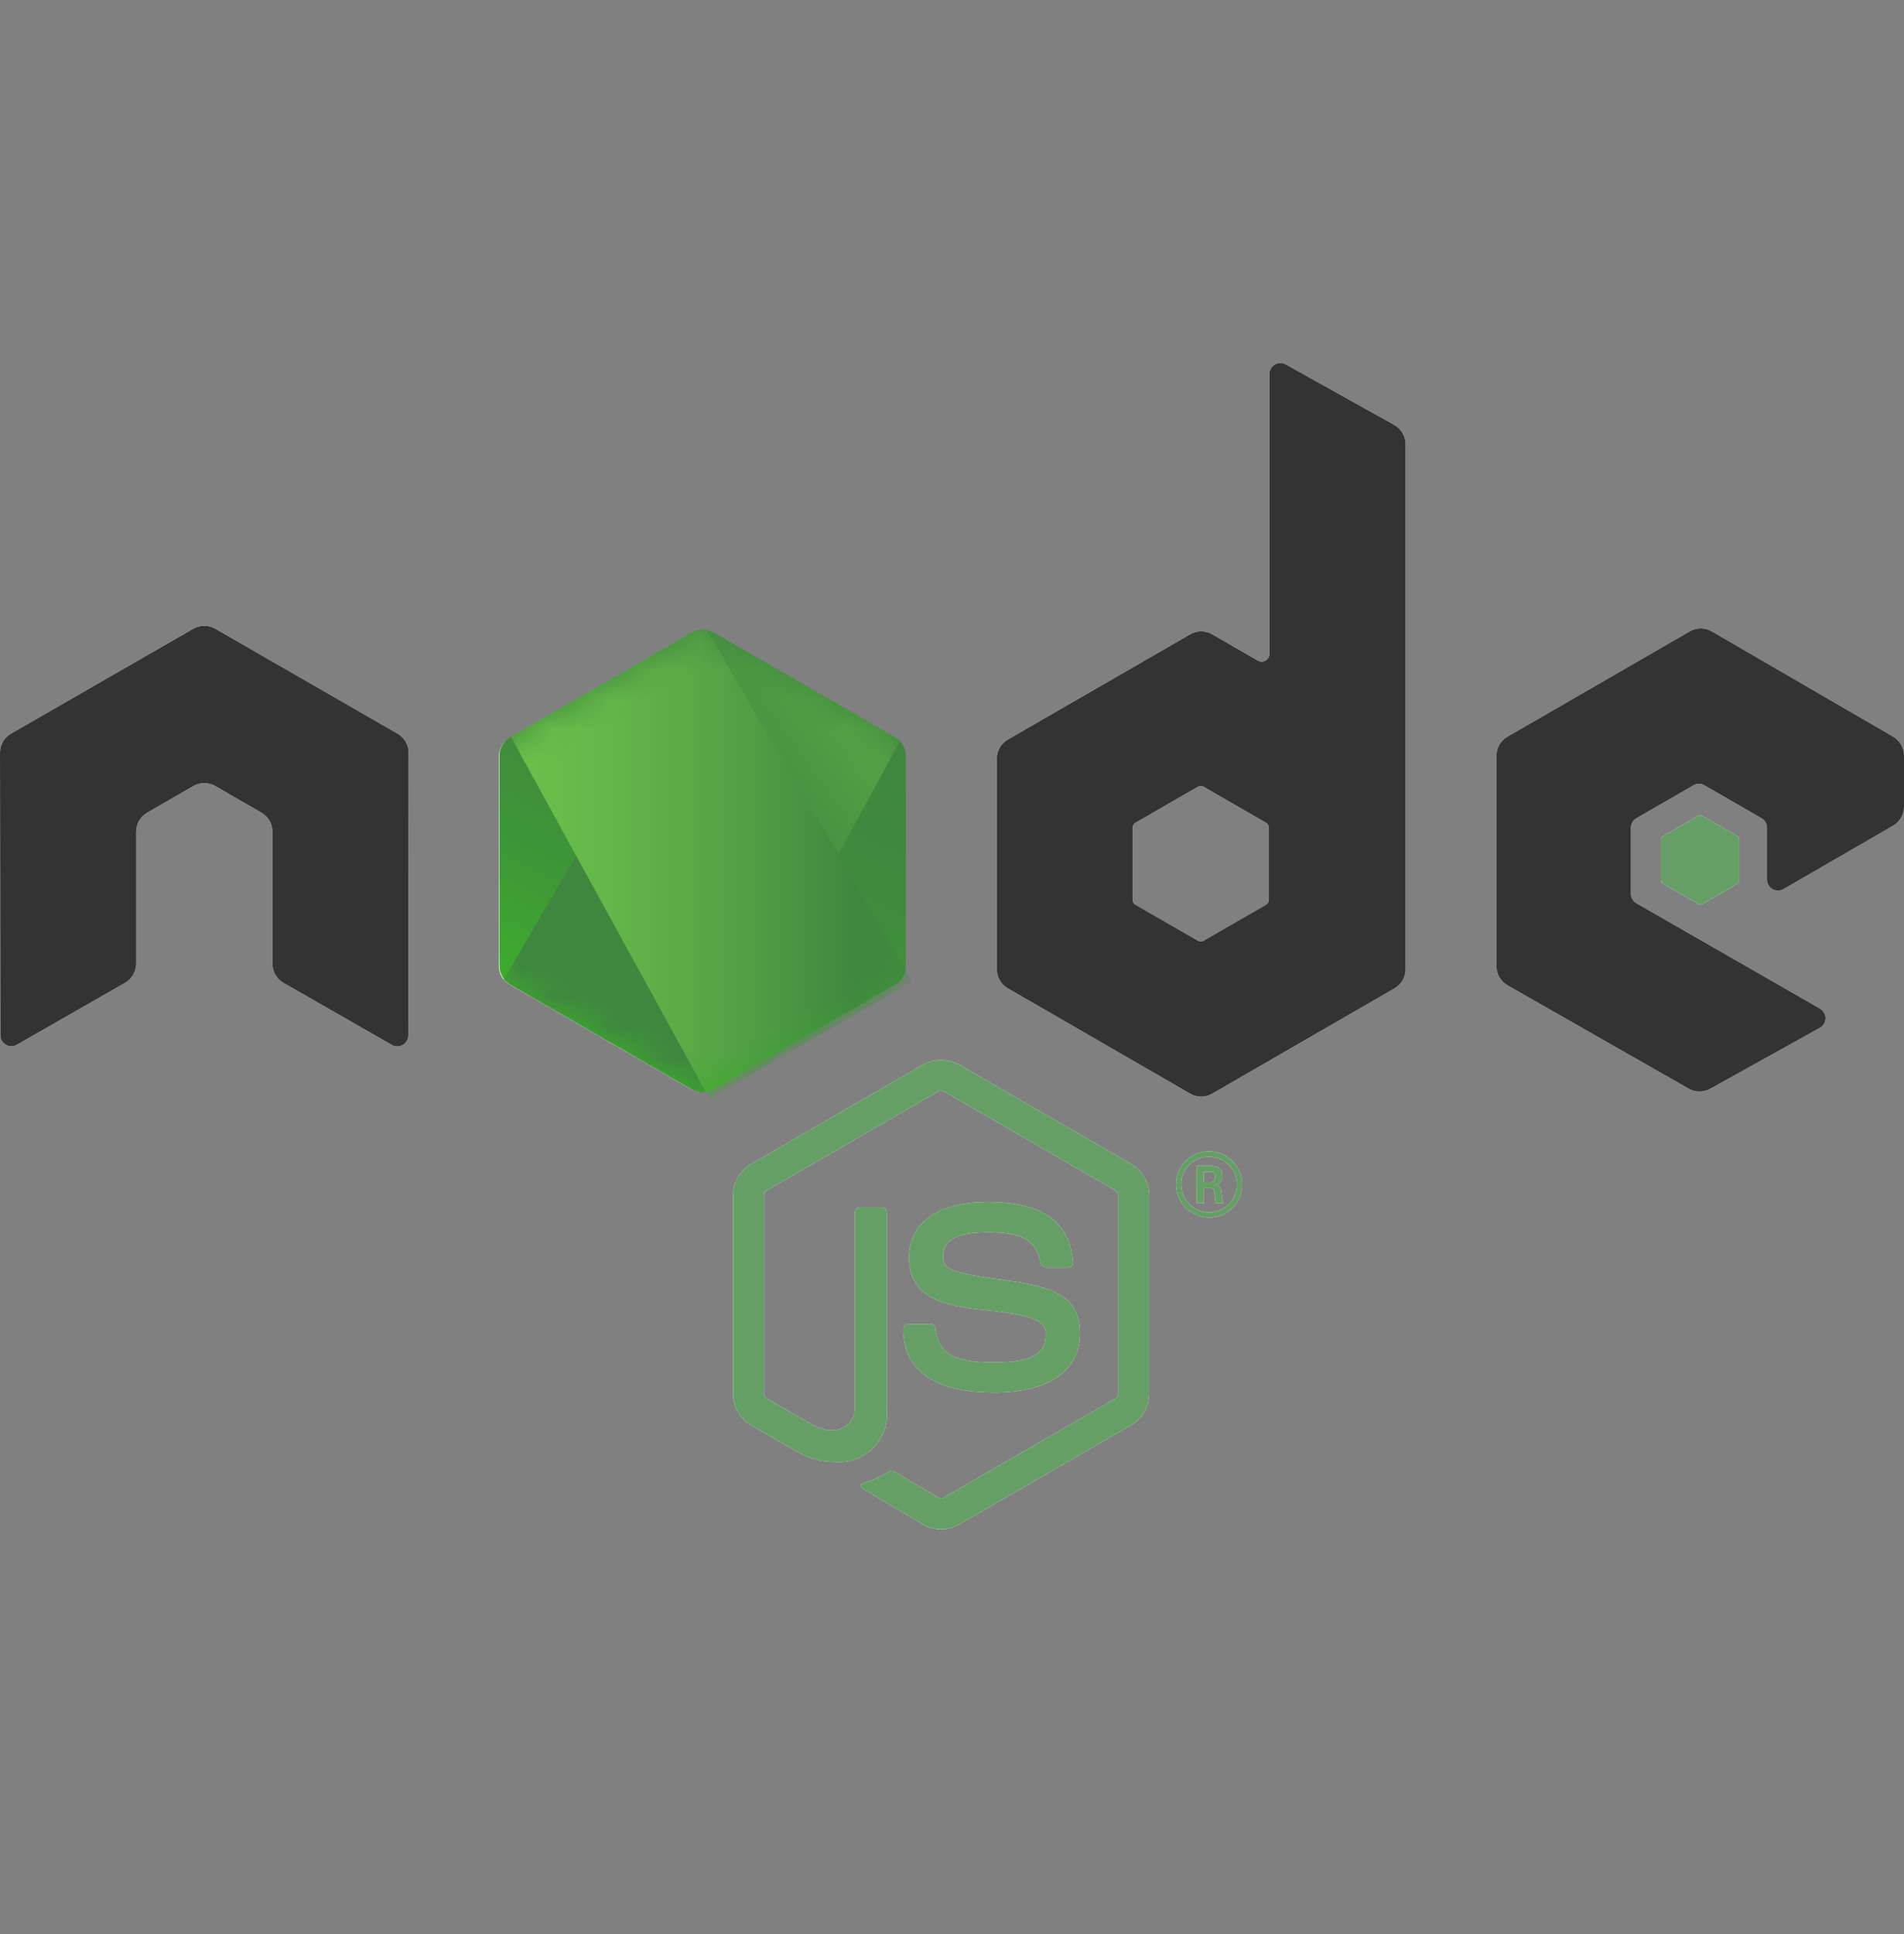 <svg width="64" height="65" viewBox="0 0 64 65" fill="none" xmlns="http://www.w3.org/2000/svg">
<rect x="0" y="0" width="64" height="65" fill="#808080" stroke="none"/>
<path d="M31.632 51.397C31.418 51.398 31.208 51.342 31.023 51.235L29.097 50.09C28.808 49.929 28.95 49.872 29.045 49.839C29.35 49.743 29.643 49.61 29.916 49.442C29.938 49.432 29.963 49.427 29.988 49.429C30.013 49.431 30.038 49.439 30.058 49.453L31.539 50.333C31.567 50.348 31.598 50.356 31.629 50.356C31.66 50.356 31.691 50.348 31.719 50.333L37.498 46.997C37.525 46.981 37.547 46.958 37.562 46.93C37.577 46.903 37.585 46.872 37.585 46.84V40.174C37.585 40.142 37.577 40.111 37.562 40.083C37.547 40.055 37.525 40.031 37.498 40.014L31.723 36.676C31.696 36.662 31.666 36.654 31.636 36.654C31.605 36.654 31.575 36.662 31.549 36.676L25.773 40.011C25.745 40.027 25.722 40.05 25.706 40.078C25.69 40.106 25.681 40.137 25.681 40.169V46.839C25.68 46.87 25.688 46.901 25.703 46.928C25.718 46.956 25.741 46.978 25.768 46.994L27.351 47.908C28.21 48.338 28.736 47.832 28.736 47.324V40.742C28.736 40.72 28.741 40.699 28.749 40.678C28.758 40.658 28.77 40.64 28.786 40.624C28.801 40.609 28.82 40.596 28.84 40.588C28.86 40.58 28.882 40.576 28.904 40.576H29.637C29.659 40.576 29.68 40.58 29.701 40.589C29.721 40.597 29.739 40.609 29.755 40.624C29.771 40.64 29.783 40.658 29.791 40.679C29.8 40.699 29.804 40.721 29.804 40.742V47.328C29.835 47.565 29.812 47.804 29.739 48.031C29.665 48.257 29.542 48.465 29.378 48.637C29.214 48.81 29.014 48.944 28.792 49.03C28.569 49.115 28.331 49.15 28.093 49.132C27.624 49.14 27.163 49.015 26.762 48.77L25.247 47.899C25.062 47.792 24.908 47.638 24.801 47.453C24.694 47.268 24.637 47.058 24.637 46.844V40.174C24.637 39.96 24.694 39.75 24.801 39.565C24.908 39.38 25.062 39.227 25.247 39.12L31.027 35.78C31.213 35.678 31.422 35.625 31.634 35.625C31.846 35.625 32.055 35.678 32.241 35.78L38.021 39.12C38.206 39.227 38.359 39.38 38.466 39.565C38.573 39.75 38.63 39.96 38.63 40.174V46.843C38.63 47.057 38.574 47.267 38.467 47.452C38.36 47.637 38.206 47.791 38.021 47.898L32.241 51.235C32.056 51.342 31.846 51.398 31.632 51.397Z" fill="white"/>
<path d="M33.418 46.801C30.892 46.801 30.359 45.64 30.359 44.667C30.359 44.645 30.363 44.623 30.371 44.603C30.38 44.583 30.392 44.564 30.408 44.549C30.423 44.533 30.442 44.521 30.462 44.513C30.482 44.504 30.504 44.5 30.526 44.5H31.273C31.314 44.5 31.352 44.514 31.383 44.54C31.413 44.566 31.433 44.602 31.439 44.642C31.552 45.403 31.889 45.787 33.418 45.787C34.638 45.787 35.154 45.511 35.154 44.865C35.154 44.493 35.007 44.216 33.115 44.031C31.533 43.875 30.555 43.525 30.555 42.26C30.555 41.093 31.538 40.398 33.186 40.398C35.038 40.398 35.954 41.041 36.07 42.42C36.072 42.443 36.069 42.467 36.062 42.489C36.054 42.511 36.042 42.531 36.026 42.548C36.01 42.565 35.992 42.578 35.971 42.588C35.95 42.597 35.927 42.602 35.904 42.602H35.153C35.115 42.602 35.079 42.589 35.049 42.565C35.02 42.541 34.999 42.508 34.991 42.471C34.812 41.671 34.373 41.415 33.186 41.415C31.857 41.415 31.706 41.878 31.706 42.225C31.706 42.646 31.889 42.768 33.683 43.009C35.46 43.243 36.303 43.576 36.303 44.824C36.303 46.072 35.25 46.801 33.418 46.801Z" fill="white"/>
<path d="M41.755 39.806C41.755 40.026 41.69 40.242 41.568 40.425C41.445 40.608 41.271 40.751 41.068 40.835C40.864 40.92 40.64 40.942 40.424 40.899C40.208 40.856 40.01 40.75 39.854 40.594C39.698 40.438 39.592 40.24 39.549 40.023C39.506 39.807 39.528 39.583 39.612 39.38C39.697 39.176 39.839 39.002 40.023 38.88C40.206 38.757 40.421 38.692 40.642 38.692C40.937 38.693 41.22 38.81 41.428 39.019C41.637 39.228 41.755 39.511 41.755 39.806ZM39.708 39.806C39.707 39.991 39.761 40.172 39.864 40.327C39.966 40.481 40.112 40.601 40.283 40.672C40.454 40.744 40.642 40.762 40.824 40.726C41.005 40.691 41.172 40.601 41.303 40.471C41.434 40.34 41.523 40.173 41.559 39.991C41.595 39.809 41.576 39.621 41.505 39.45C41.434 39.279 41.314 39.133 41.159 39.031C41.005 38.929 40.824 38.874 40.639 38.875C40.392 38.875 40.155 38.973 39.98 39.147C39.805 39.321 39.706 39.557 39.704 39.803L39.708 39.806ZM40.223 39.184H40.654C40.801 39.184 41.089 39.184 41.089 39.514C41.095 39.586 41.074 39.657 41.031 39.713C40.987 39.77 40.924 39.808 40.853 39.821C41.027 39.832 41.036 39.945 41.06 40.104C41.066 40.217 41.087 40.328 41.124 40.434H40.863C40.857 40.375 40.815 40.056 40.815 40.039C40.798 39.968 40.774 39.933 40.686 39.933H40.467V40.434H40.226L40.223 39.184ZM40.459 39.732H40.654C40.678 39.735 40.703 39.733 40.726 39.725C40.749 39.718 40.771 39.706 40.789 39.689C40.807 39.672 40.821 39.652 40.83 39.629C40.84 39.607 40.844 39.582 40.843 39.558C40.843 39.384 40.724 39.384 40.66 39.384H40.459V39.732Z" fill="white"/>
<path fill-rule="evenodd" clip-rule="evenodd" d="M13.735 25.301C13.736 25.171 13.702 25.042 13.637 24.93C13.572 24.817 13.478 24.723 13.365 24.658L7.237 21.131C7.134 21.072 7.018 21.038 6.899 21.034H6.837C6.718 21.038 6.601 21.072 6.498 21.131L0.37 24.656C0.257 24.721 0.164 24.815 0.099 24.928C0.034 25.041 -0 25.169 8.66083e-07 25.299L0.013 34.793C0.013 34.858 0.03 34.922 0.062 34.978C0.095 35.035 0.142 35.081 0.199 35.113C0.254 35.146 0.318 35.164 0.382 35.164C0.447 35.164 0.511 35.146 0.566 35.113L4.207 33.028C4.32 32.962 4.413 32.869 4.478 32.756C4.543 32.643 4.578 32.515 4.578 32.385V27.952C4.578 27.823 4.612 27.695 4.677 27.582C4.742 27.47 4.835 27.377 4.947 27.312L6.498 26.418C6.611 26.353 6.739 26.319 6.869 26.319C6.998 26.319 7.126 26.353 7.237 26.418L8.787 27.312C8.9 27.377 8.993 27.47 9.058 27.582C9.123 27.695 9.157 27.822 9.157 27.952V32.388C9.158 32.519 9.192 32.646 9.257 32.759C9.322 32.872 9.416 32.966 9.528 33.031L13.169 35.117C13.225 35.15 13.289 35.167 13.354 35.167C13.419 35.167 13.483 35.15 13.539 35.117C13.595 35.084 13.641 35.037 13.674 34.981C13.706 34.925 13.723 34.861 13.723 34.797L13.735 25.301ZM43.22 12.248C43.163 12.216 43.1 12.199 43.035 12.2C42.971 12.201 42.907 12.218 42.852 12.251C42.796 12.284 42.75 12.33 42.718 12.386C42.686 12.443 42.669 12.506 42.669 12.571V21.978C42.669 22.023 42.656 22.067 42.633 22.106C42.611 22.145 42.578 22.178 42.539 22.201C42.5 22.223 42.455 22.235 42.41 22.236C42.365 22.236 42.32 22.225 42.281 22.203L40.746 21.318C40.633 21.253 40.506 21.219 40.376 21.219C40.246 21.219 40.118 21.253 40.006 21.318L33.876 24.856C33.764 24.921 33.67 25.014 33.605 25.127C33.54 25.239 33.506 25.367 33.506 25.497V32.574C33.506 32.704 33.54 32.831 33.605 32.944C33.67 33.056 33.763 33.15 33.875 33.215L40.006 36.756C40.118 36.821 40.246 36.855 40.376 36.855C40.506 36.855 40.633 36.821 40.746 36.756L46.877 33.215C46.99 33.15 47.083 33.056 47.148 32.944C47.212 32.831 47.246 32.704 47.247 32.574V14.929C47.247 14.798 47.212 14.668 47.145 14.555C47.078 14.441 46.983 14.347 46.868 14.283L43.22 12.248ZM42.651 30.246C42.651 30.278 42.642 30.31 42.626 30.338C42.609 30.366 42.586 30.389 42.558 30.405L40.453 31.618C40.425 31.635 40.394 31.643 40.361 31.643C40.329 31.643 40.297 31.635 40.269 31.618L38.163 30.405C38.135 30.389 38.112 30.366 38.096 30.338C38.08 30.31 38.071 30.278 38.071 30.246V27.815C38.071 27.782 38.08 27.75 38.096 27.722C38.112 27.694 38.136 27.671 38.163 27.654L40.269 26.439C40.297 26.423 40.329 26.414 40.361 26.414C40.394 26.414 40.425 26.423 40.453 26.439L42.559 27.654C42.587 27.671 42.61 27.694 42.626 27.722C42.642 27.75 42.651 27.782 42.651 27.815V30.246Z" fill="white"/>
<path fill-rule="evenodd" clip-rule="evenodd" d="M63.632 27.751C63.743 27.686 63.837 27.593 63.901 27.481C63.966 27.368 64 27.241 64 27.112V25.397C64 25.267 63.966 25.14 63.901 25.027C63.837 24.915 63.744 24.822 63.632 24.756L57.54 21.22C57.428 21.155 57.3 21.12 57.17 21.12C57.04 21.12 56.912 21.155 56.799 21.22L50.671 24.757C50.559 24.822 50.465 24.916 50.401 25.028C50.336 25.141 50.301 25.268 50.301 25.398V32.474C50.301 32.604 50.336 32.733 50.401 32.846C50.467 32.958 50.562 33.052 50.675 33.117L56.764 36.589C56.875 36.652 57 36.684 57.127 36.684C57.255 36.684 57.38 36.652 57.491 36.589L61.174 34.542C61.231 34.509 61.279 34.462 61.312 34.406C61.345 34.349 61.362 34.285 61.362 34.219C61.362 34.154 61.345 34.089 61.312 34.033C61.279 33.976 61.231 33.929 61.174 33.897L55.007 30.358C54.951 30.326 54.904 30.279 54.871 30.222C54.839 30.166 54.821 30.102 54.821 30.037V27.82C54.821 27.755 54.838 27.691 54.871 27.635C54.903 27.578 54.95 27.532 55.007 27.499L56.923 26.393C56.979 26.361 57.043 26.343 57.108 26.343C57.172 26.343 57.236 26.361 57.292 26.393L59.208 27.499C59.265 27.532 59.312 27.578 59.344 27.635C59.377 27.691 59.394 27.755 59.394 27.82V29.562C59.394 29.627 59.411 29.691 59.444 29.747C59.476 29.803 59.523 29.85 59.579 29.883C59.636 29.915 59.699 29.932 59.764 29.932C59.83 29.932 59.893 29.915 59.95 29.882L63.632 27.751Z" fill="white"/>
<path fill-rule="evenodd" clip-rule="evenodd" d="M57.08 27.42C57.101 27.408 57.126 27.401 57.151 27.401C57.175 27.401 57.2 27.408 57.222 27.42L58.398 28.099C58.419 28.111 58.437 28.129 58.45 28.15C58.462 28.172 58.469 28.196 58.469 28.221V29.58C58.469 29.605 58.462 29.63 58.45 29.651C58.437 29.673 58.419 29.691 58.398 29.703L57.222 30.381C57.2 30.394 57.175 30.4 57.151 30.4C57.126 30.4 57.101 30.394 57.08 30.381L55.905 29.703C55.883 29.691 55.865 29.673 55.852 29.651C55.84 29.63 55.833 29.605 55.833 29.58V28.221C55.833 28.196 55.84 28.172 55.852 28.15C55.865 28.129 55.883 28.111 55.905 28.099L57.08 27.42Z" fill="white"/>
<path fill-rule="evenodd" clip-rule="evenodd" d="M23.213 21.293C23.325 21.229 23.451 21.195 23.58 21.195C23.709 21.195 23.836 21.229 23.947 21.293L30.028 24.803C30.14 24.867 30.232 24.96 30.297 25.071C30.361 25.183 30.395 25.309 30.395 25.438V32.462C30.395 32.591 30.361 32.718 30.297 32.83C30.232 32.941 30.14 33.034 30.028 33.098L23.947 36.61C23.836 36.675 23.709 36.708 23.58 36.708C23.451 36.708 23.325 36.675 23.213 36.61L17.133 33.098C17.022 33.034 16.929 32.941 16.865 32.829C16.801 32.718 16.767 32.591 16.767 32.462V25.44C16.767 25.311 16.801 25.185 16.865 25.073C16.93 24.961 17.022 24.869 17.134 24.804L23.213 21.293Z" fill="url(#paint0_linear_1_7871)"/>
<mask id="mask0_1_7871" style="mask-type:luminance" maskUnits="userSpaceOnUse" x="16" y="21" width="15" height="16">
<path fill-rule="evenodd" clip-rule="evenodd" d="M23.949 21.293C23.837 21.229 23.711 21.195 23.582 21.195C23.453 21.195 23.326 21.229 23.215 21.293L17.134 24.803C17.022 24.867 16.93 24.96 16.865 25.071C16.801 25.183 16.767 25.309 16.767 25.438V32.462C16.767 32.591 16.801 32.718 16.865 32.829C16.929 32.941 17.022 33.034 17.133 33.098L23.214 36.61C23.326 36.675 23.453 36.708 23.581 36.708C23.71 36.708 23.837 36.675 23.949 36.61L30.028 33.098C30.14 33.034 30.232 32.941 30.297 32.83C30.361 32.718 30.395 32.591 30.395 32.462V25.44C30.395 25.311 30.361 25.185 30.297 25.073C30.232 24.961 30.14 24.869 30.028 24.804L23.949 21.293Z" fill="white"/>
</mask>
<g mask="url(#mask0_1_7871)">
<path opacity="0.66" d="M29.997 24.803L23.943 21.293C23.883 21.259 23.818 21.234 23.75 21.217L16.909 32.922C16.967 32.992 17.037 33.051 17.116 33.096L23.203 36.61C23.29 36.661 23.388 36.693 23.489 36.704C23.59 36.714 23.691 36.703 23.788 36.672L30.18 24.965C30.13 24.9 30.068 24.845 29.997 24.803Z" fill="#4B4B4B"/>
<path d="M23.933 36.61L29.997 33.098C30.105 33.032 30.193 32.938 30.252 32.826C30.312 32.715 30.34 32.589 30.335 32.462V32.434L23.775 21.224C23.68 21.197 23.581 21.189 23.483 21.201C23.386 21.213 23.291 21.244 23.206 21.293L17.192 24.762L23.739 36.688C23.807 36.672 23.873 36.645 23.933 36.61Z" fill="url(#paint1_linear_1_7871)"/>
</g>
<path d="M31.632 51.397C31.418 51.398 31.208 51.342 31.023 51.235L29.097 50.09C28.808 49.929 28.95 49.872 29.045 49.839C29.35 49.743 29.643 49.61 29.916 49.442C29.938 49.432 29.963 49.427 29.988 49.429C30.013 49.431 30.038 49.439 30.058 49.453L31.539 50.333C31.567 50.348 31.598 50.356 31.629 50.356C31.66 50.356 31.691 50.348 31.719 50.333L37.498 46.997C37.525 46.981 37.547 46.958 37.562 46.93C37.577 46.903 37.585 46.872 37.585 46.841V40.174C37.585 40.142 37.577 40.111 37.562 40.083C37.547 40.055 37.525 40.031 37.498 40.014L31.723 36.676C31.696 36.662 31.666 36.654 31.636 36.654C31.605 36.654 31.576 36.662 31.549 36.676L25.773 40.011C25.745 40.027 25.722 40.05 25.706 40.078C25.69 40.106 25.681 40.137 25.681 40.169V46.839C25.68 46.87 25.688 46.901 25.703 46.928C25.718 46.956 25.741 46.978 25.768 46.994L27.351 47.908C28.21 48.338 28.736 47.832 28.736 47.324V40.742C28.736 40.721 28.741 40.699 28.749 40.678C28.758 40.658 28.77 40.64 28.786 40.624C28.801 40.609 28.82 40.596 28.84 40.588C28.86 40.58 28.882 40.576 28.904 40.576H29.637C29.659 40.576 29.68 40.58 29.701 40.589C29.721 40.597 29.739 40.609 29.755 40.624C29.771 40.64 29.783 40.658 29.791 40.679C29.8 40.699 29.804 40.721 29.804 40.742V47.328C29.835 47.565 29.813 47.804 29.739 48.031C29.665 48.257 29.542 48.465 29.378 48.637C29.214 48.81 29.014 48.944 28.792 49.03C28.569 49.115 28.331 49.15 28.093 49.132C27.624 49.14 27.163 49.015 26.762 48.77L25.247 47.899C25.062 47.792 24.908 47.638 24.801 47.453C24.694 47.268 24.637 47.058 24.637 46.844V40.174C24.637 39.96 24.694 39.75 24.801 39.565C24.908 39.38 25.062 39.227 25.247 39.12L31.027 35.78C31.213 35.679 31.422 35.625 31.634 35.625C31.846 35.625 32.055 35.679 32.241 35.78L38.021 39.12C38.206 39.227 38.359 39.38 38.466 39.565C38.573 39.75 38.63 39.96 38.63 40.174V46.843C38.63 47.057 38.574 47.267 38.467 47.452C38.36 47.637 38.206 47.791 38.021 47.898L32.241 51.235C32.056 51.342 31.846 51.398 31.632 51.397Z" fill="#669F66"/>
<path d="M33.418 46.801C30.892 46.801 30.359 45.64 30.359 44.667C30.359 44.645 30.363 44.624 30.372 44.603C30.38 44.583 30.392 44.564 30.408 44.549C30.423 44.533 30.442 44.521 30.462 44.513C30.482 44.504 30.504 44.5 30.526 44.5H31.274C31.314 44.5 31.352 44.514 31.383 44.54C31.413 44.566 31.433 44.602 31.439 44.642C31.552 45.403 31.889 45.787 33.418 45.787C34.638 45.787 35.154 45.511 35.154 44.865C35.154 44.493 35.007 44.216 33.115 44.031C31.533 43.875 30.555 43.525 30.555 42.26C30.555 41.093 31.538 40.398 33.186 40.398C35.038 40.398 35.954 41.041 36.07 42.42C36.072 42.443 36.069 42.467 36.062 42.489C36.054 42.511 36.042 42.531 36.026 42.548C36.01 42.565 35.992 42.578 35.971 42.588C35.95 42.597 35.927 42.602 35.904 42.602H35.153C35.115 42.602 35.079 42.589 35.049 42.565C35.02 42.541 34.999 42.508 34.991 42.471C34.812 41.671 34.374 41.415 33.186 41.415C31.857 41.415 31.706 41.878 31.706 42.225C31.706 42.646 31.889 42.768 33.683 43.009C35.46 43.243 36.303 43.576 36.303 44.824C36.303 46.072 35.25 46.801 33.418 46.801Z" fill="#669F66"/>
<path d="M41.756 39.806C41.756 40.026 41.69 40.242 41.568 40.425C41.445 40.608 41.271 40.751 41.068 40.835C40.864 40.92 40.64 40.942 40.424 40.899C40.208 40.856 40.01 40.75 39.854 40.594C39.698 40.438 39.592 40.24 39.549 40.023C39.506 39.807 39.528 39.583 39.612 39.38C39.697 39.176 39.839 39.002 40.023 38.88C40.206 38.757 40.421 38.692 40.642 38.692C40.937 38.693 41.22 38.81 41.428 39.019C41.637 39.228 41.755 39.511 41.756 39.806ZM39.708 39.806C39.707 39.991 39.761 40.172 39.864 40.327C39.966 40.481 40.112 40.601 40.283 40.672C40.454 40.744 40.642 40.762 40.824 40.726C41.005 40.691 41.172 40.601 41.303 40.471C41.434 40.34 41.523 40.173 41.559 39.991C41.595 39.809 41.576 39.621 41.505 39.45C41.434 39.279 41.314 39.133 41.16 39.031C41.005 38.929 40.824 38.874 40.639 38.875C40.392 38.875 40.155 38.973 39.98 39.147C39.805 39.321 39.706 39.557 39.704 39.803L39.708 39.806ZM40.223 39.184H40.654C40.801 39.184 41.089 39.184 41.089 39.514C41.095 39.586 41.074 39.657 41.031 39.713C40.987 39.77 40.924 39.808 40.853 39.821C41.027 39.832 41.036 39.945 41.06 40.104C41.066 40.217 41.087 40.328 41.124 40.434H40.863C40.857 40.375 40.815 40.056 40.815 40.039C40.798 39.968 40.774 39.933 40.686 39.933H40.467V40.434H40.226L40.223 39.184ZM40.459 39.732H40.654C40.678 39.735 40.703 39.733 40.726 39.725C40.749 39.718 40.771 39.706 40.789 39.689C40.807 39.672 40.821 39.652 40.83 39.629C40.84 39.607 40.844 39.582 40.843 39.558C40.843 39.384 40.724 39.384 40.66 39.384H40.459V39.732Z" fill="#669F66"/>
<path fill-rule="evenodd" clip-rule="evenodd" d="M13.735 25.301C13.736 25.171 13.702 25.042 13.637 24.93C13.572 24.817 13.478 24.723 13.365 24.658L7.237 21.131C7.134 21.072 7.018 21.038 6.899 21.034H6.837C6.718 21.038 6.601 21.072 6.498 21.131L0.37 24.656C0.257 24.721 0.164 24.815 0.099 24.928C0.034 25.041 -0 25.169 8.66083e-07 25.299L0.013 34.793C0.013 34.858 0.03 34.922 0.062 34.978C0.095 35.035 0.142 35.081 0.199 35.113C0.254 35.146 0.318 35.164 0.382 35.164C0.447 35.164 0.511 35.146 0.566 35.113L4.207 33.028C4.32 32.962 4.413 32.869 4.478 32.756C4.543 32.643 4.578 32.515 4.578 32.385V27.952C4.578 27.823 4.612 27.695 4.677 27.582C4.742 27.47 4.835 27.377 4.947 27.312L6.498 26.418C6.611 26.353 6.739 26.319 6.869 26.319C6.998 26.319 7.126 26.353 7.237 26.418L8.787 27.312C8.9 27.377 8.993 27.47 9.058 27.582C9.123 27.695 9.157 27.822 9.157 27.952V32.388C9.158 32.519 9.192 32.646 9.257 32.759C9.322 32.872 9.416 32.966 9.528 33.031L13.169 35.117C13.225 35.15 13.289 35.167 13.354 35.167C13.419 35.167 13.483 35.15 13.539 35.117C13.595 35.084 13.641 35.037 13.674 34.981C13.706 34.925 13.723 34.861 13.723 34.797L13.735 25.301ZM43.22 12.248C43.163 12.216 43.1 12.199 43.035 12.2C42.971 12.201 42.907 12.218 42.852 12.251C42.796 12.284 42.75 12.33 42.718 12.386C42.686 12.443 42.669 12.506 42.669 12.571V21.978C42.669 22.023 42.656 22.067 42.633 22.106C42.611 22.145 42.578 22.178 42.539 22.201C42.5 22.223 42.455 22.235 42.41 22.236C42.365 22.236 42.32 22.225 42.281 22.203L40.746 21.318C40.633 21.253 40.506 21.219 40.376 21.219C40.246 21.219 40.118 21.253 40.006 21.318L33.876 24.856C33.764 24.921 33.67 25.014 33.605 25.127C33.54 25.239 33.506 25.367 33.506 25.497V32.574C33.506 32.704 33.54 32.831 33.605 32.944C33.67 33.056 33.763 33.15 33.875 33.215L40.006 36.756C40.118 36.821 40.246 36.855 40.376 36.855C40.506 36.855 40.633 36.821 40.746 36.756L46.877 33.215C46.99 33.15 47.083 33.056 47.148 32.944C47.212 32.831 47.246 32.704 47.247 32.574V14.929C47.247 14.798 47.212 14.668 47.145 14.555C47.078 14.441 46.983 14.347 46.868 14.283L43.22 12.248ZM42.651 30.246C42.651 30.278 42.642 30.31 42.626 30.338C42.609 30.366 42.586 30.389 42.558 30.405L40.453 31.618C40.425 31.635 40.394 31.643 40.361 31.643C40.329 31.643 40.297 31.635 40.269 31.618L38.163 30.405C38.135 30.389 38.112 30.366 38.096 30.338C38.08 30.31 38.071 30.278 38.071 30.246V27.815C38.071 27.782 38.08 27.75 38.096 27.722C38.112 27.694 38.136 27.671 38.163 27.654L40.269 26.439C40.297 26.423 40.329 26.414 40.361 26.414C40.394 26.414 40.425 26.423 40.453 26.439L42.559 27.654C42.587 27.671 42.61 27.694 42.626 27.722C42.642 27.75 42.651 27.782 42.651 27.815V30.246Z" fill="#333333"/>
<path fill-rule="evenodd" clip-rule="evenodd" d="M63.632 27.751C63.744 27.686 63.837 27.593 63.901 27.481C63.966 27.368 64 27.241 64 27.112V25.397C64 25.267 63.966 25.14 63.901 25.027C63.837 24.915 63.744 24.822 63.632 24.756L57.54 21.22C57.428 21.155 57.3 21.12 57.17 21.12C57.04 21.12 56.912 21.155 56.799 21.22L50.672 24.757C50.559 24.822 50.465 24.916 50.401 25.028C50.336 25.141 50.301 25.268 50.301 25.398V32.474C50.301 32.604 50.336 32.733 50.402 32.846C50.467 32.958 50.562 33.052 50.675 33.117L56.764 36.589C56.875 36.652 57 36.684 57.128 36.684C57.255 36.684 57.38 36.652 57.491 36.589L61.174 34.542C61.231 34.509 61.279 34.462 61.312 34.406C61.345 34.349 61.362 34.285 61.362 34.219C61.362 34.154 61.345 34.089 61.312 34.033C61.279 33.976 61.231 33.929 61.174 33.897L55.008 30.358C54.951 30.326 54.904 30.279 54.871 30.222C54.839 30.166 54.821 30.102 54.821 30.037V27.82C54.821 27.755 54.838 27.691 54.871 27.635C54.903 27.578 54.95 27.532 55.007 27.499L56.923 26.393C56.979 26.361 57.043 26.343 57.108 26.343C57.172 26.343 57.236 26.361 57.292 26.393L59.209 27.499C59.265 27.532 59.312 27.578 59.344 27.635C59.377 27.691 59.394 27.755 59.394 27.82V29.562C59.394 29.627 59.411 29.691 59.444 29.747C59.476 29.803 59.523 29.85 59.579 29.883C59.636 29.915 59.7 29.932 59.764 29.932C59.83 29.932 59.893 29.915 59.95 29.882L63.632 27.751Z" fill="#333333"/>
<path fill-rule="evenodd" clip-rule="evenodd" d="M57.08 27.42C57.101 27.408 57.126 27.401 57.151 27.401C57.175 27.401 57.2 27.408 57.222 27.42L58.398 28.099C58.419 28.111 58.437 28.129 58.45 28.15C58.462 28.172 58.469 28.196 58.469 28.221V29.58C58.469 29.605 58.462 29.63 58.45 29.651C58.437 29.673 58.419 29.691 58.398 29.703L57.222 30.381C57.2 30.394 57.175 30.4 57.151 30.4C57.126 30.4 57.101 30.394 57.08 30.381L55.905 29.703C55.883 29.691 55.865 29.673 55.852 29.651C55.84 29.63 55.833 29.605 55.833 29.58V28.221C55.833 28.196 55.84 28.172 55.852 28.15C55.865 28.129 55.883 28.111 55.905 28.099L57.08 27.42Z" fill="#669F66"/>
<path fill-rule="evenodd" clip-rule="evenodd" d="M23.986 21.259C23.875 21.195 23.748 21.161 23.619 21.161C23.489 21.161 23.362 21.195 23.25 21.259L17.153 24.777C17.041 24.842 16.948 24.934 16.883 25.047C16.819 25.159 16.785 25.286 16.785 25.415V32.452C16.785 32.581 16.819 32.708 16.883 32.82C16.948 32.932 17.041 33.025 17.152 33.09L23.25 36.61C23.361 36.675 23.488 36.709 23.618 36.709C23.747 36.709 23.874 36.675 23.986 36.61L30.083 33.09C30.195 33.025 30.287 32.932 30.352 32.82C30.416 32.708 30.45 32.581 30.45 32.452V25.411C30.451 25.282 30.417 25.155 30.352 25.043C30.288 24.931 30.195 24.838 30.083 24.774L23.986 21.259Z" fill="url(#paint2_linear_1_7871)"/>
<mask id="mask1_1_7871" style="mask-type:luminance" maskUnits="userSpaceOnUse" x="16" y="21" width="15" height="16">
<path fill-rule="evenodd" clip-rule="evenodd" d="M23.986 21.259C23.875 21.195 23.748 21.161 23.619 21.161C23.489 21.161 23.362 21.195 23.25 21.259L17.153 24.777C17.041 24.842 16.948 24.934 16.883 25.047C16.819 25.159 16.785 25.286 16.785 25.415V32.452C16.785 32.581 16.819 32.708 16.883 32.82C16.948 32.932 17.041 33.025 17.152 33.09L23.25 36.61C23.361 36.675 23.488 36.709 23.618 36.709C23.747 36.709 23.874 36.675 23.986 36.61L30.083 33.09C30.195 33.025 30.287 32.932 30.352 32.82C30.416 32.708 30.45 32.581 30.45 32.452V25.411C30.451 25.282 30.417 25.155 30.352 25.043C30.288 24.931 30.195 24.838 30.083 24.774L23.986 21.259Z" fill="white"/>
</mask>
<g mask="url(#mask1_1_7871)">
<path d="M30.095 24.773L23.986 21.259C23.927 21.225 23.862 21.199 23.795 21.183L16.931 32.921C16.99 32.987 17.06 33.044 17.137 33.09L23.26 36.61C23.346 36.659 23.44 36.69 23.537 36.703C23.635 36.715 23.734 36.707 23.829 36.681L30.258 24.899C30.209 24.85 30.154 24.808 30.095 24.773Z" fill="url(#paint3_linear_1_7871)"/>
<path d="M30.099 33.09C30.187 33.039 30.264 32.972 30.326 32.891C30.388 32.811 30.433 32.719 30.459 32.621L23.758 21.172C23.581 21.138 23.397 21.169 23.24 21.259L17.169 24.756L23.725 36.702C23.82 36.69 23.911 36.66 23.994 36.615L30.099 33.09Z" fill="url(#paint4_linear_1_7871)"/>
<path d="M30.099 33.09L23.997 36.61C23.913 36.656 23.822 36.686 23.728 36.697L23.849 36.919L30.627 32.999V32.907L30.459 32.62C30.433 32.718 30.388 32.81 30.326 32.891C30.264 32.972 30.187 33.039 30.099 33.09Z" fill="url(#paint5_linear_1_7871)"/>
<path d="M30.099 33.09L23.997 36.61C23.913 36.656 23.822 36.686 23.728 36.697L23.849 36.919L30.627 32.999V32.907L30.459 32.62C30.433 32.718 30.388 32.81 30.326 32.891C30.264 32.972 30.187 33.039 30.099 33.09Z" fill="url(#paint6_linear_1_7871)"/>
</g>
<defs>
<linearGradient id="paint0_linear_1_7871" x1="16.767" y1="28.952" x2="30.395" y2="28.952" gradientUnits="userSpaceOnUse">
<stop offset="0.005" stop-color="white"/>
<stop offset="0.192" stop-color="#E8E8E8"/>
<stop offset="0.541" stop-color="#C3C3C3"/>
<stop offset="0.823" stop-color="#ABABAB"/>
<stop offset="1" stop-color="#A3A3A3"/>
</linearGradient>
<linearGradient id="paint1_linear_1_7871" x1="16.672" y1="28.942" x2="30.732" y2="28.942" gradientUnits="userSpaceOnUse">
<stop stop-color="#A3A3A3"/>
<stop offset="0.177" stop-color="#ABABAB"/>
<stop offset="0.459" stop-color="#C3C3C3"/>
<stop offset="0.808" stop-color="#E8E8E8"/>
<stop offset="0.995" stop-color="white"/>
</linearGradient>
<linearGradient id="paint2_linear_1_7871" x1="26.099" y1="23.876" x2="20.592" y2="35.109" gradientUnits="userSpaceOnUse">
<stop stop-color="#3F873F"/>
<stop offset="0.33" stop-color="#3F8B3D"/>
<stop offset="0.637" stop-color="#3E9637"/>
<stop offset="0.934" stop-color="#3DA92E"/>
<stop offset="1" stop-color="#3DAE2B"/>
</linearGradient>
<linearGradient id="paint3_linear_1_7871" x1="22.692" y1="29.755" x2="38.145" y2="18.338" gradientUnits="userSpaceOnUse">
<stop offset="0.138" stop-color="#3F873F"/>
<stop offset="0.397" stop-color="#529F44"/>
<stop offset="0.711" stop-color="#63B649"/>
<stop offset="0.908" stop-color="#6ABF4B"/>
</linearGradient>
<linearGradient id="paint4_linear_1_7871" x1="16.573" y1="28.93" x2="30.667" y2="28.93" gradientUnits="userSpaceOnUse">
<stop offset="0.092" stop-color="#6ABF4B"/>
<stop offset="0.289" stop-color="#63B649"/>
<stop offset="0.603" stop-color="#529F44"/>
<stop offset="0.862" stop-color="#3F873F"/>
</linearGradient>
<linearGradient id="paint5_linear_1_7871" x1="16.573" y1="34.772" x2="30.667" y2="34.772" gradientUnits="userSpaceOnUse">
<stop offset="0.092" stop-color="#6ABF4B"/>
<stop offset="0.289" stop-color="#63B649"/>
<stop offset="0.603" stop-color="#529F44"/>
<stop offset="0.862" stop-color="#3F873F"/>
</linearGradient>
<linearGradient id="paint6_linear_1_7871" x1="32.72" y1="23.542" x2="24.028" y2="41.275" gradientUnits="userSpaceOnUse">
<stop stop-color="#3F873F"/>
<stop offset="0.33" stop-color="#3F8B3D"/>
<stop offset="0.637" stop-color="#3E9637"/>
<stop offset="0.934" stop-color="#3DA92E"/>
<stop offset="1" stop-color="#3DAE2B"/>
</linearGradient>
</defs>
</svg>

